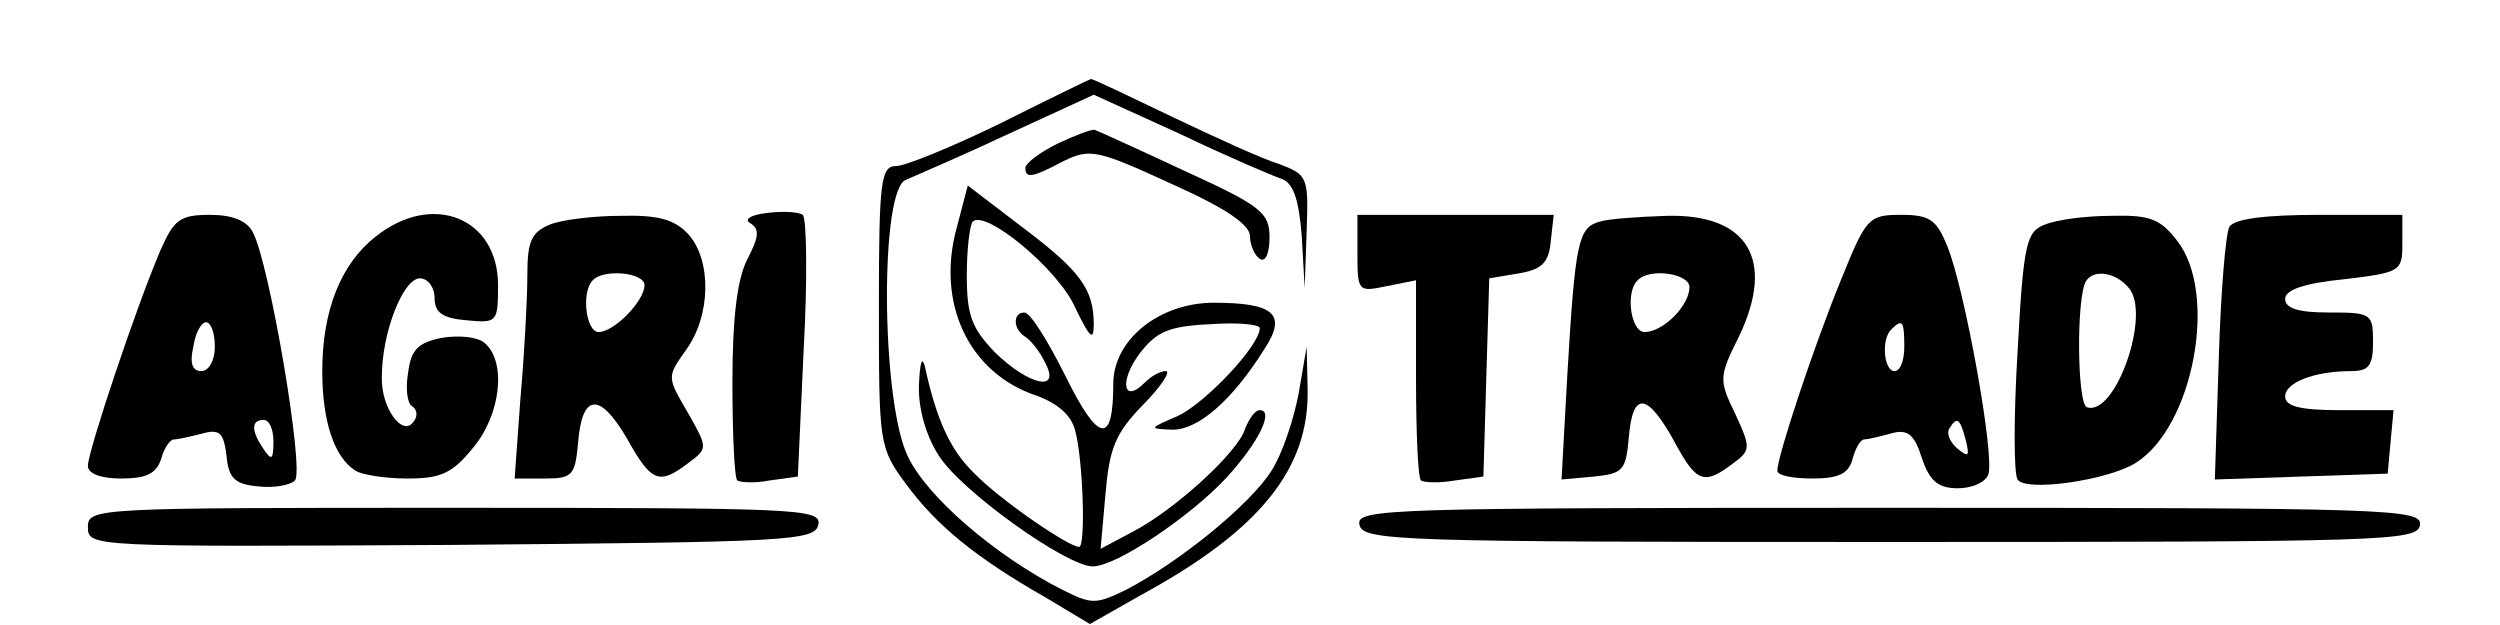 <?xml version="1.0" standalone="no"?>
<!DOCTYPE svg PUBLIC "-//W3C//DTD SVG 20010904//EN"
 "http://www.w3.org/TR/2001/REC-SVG-20010904/DTD/svg10.dtd">
<svg version="1.0" xmlns="http://www.w3.org/2000/svg"
 width="256pt" height="64pt" viewBox="0 0 256 64"
 preserveAspectRatio="xMidYMid meet">

<g transform="translate(0,64) scale(0.1,-0.1)"
fill="#000000" stroke="none">
<path d="M1025 514 c-49 -24 -98 -44 -107 -44 -16 0 -18 -14 -18 -143 0 -142
0 -145 28 -183 31 -42 71 -75 143 -116 l45 -27 53 30 c121 66 172 129 170 211
l-1 43 -8 -47 c-5 -27 -17 -63 -28 -80 -22 -35 -95 -94 -149 -122 -31 -15 -35
-15 -65 0 -69 35 -140 96 -159 138 -27 59 -28 274 -1 282 9 4 56 24 105 47
l87 40 88 -40 c48 -23 95 -43 104 -46 12 -4 18 -20 21 -59 l3 -53 2 58 c2 56
1 58 -28 69 -17 5 -67 28 -111 49 -44 21 -81 39 -82 38 -1 0 -42 -20 -92 -45z"/>
<path d="M1083 493 c-18 -9 -33 -20 -33 -25 0 -11 7 -10 39 7 27 13 34 12 110
-23 56 -25 81 -42 81 -54 0 -9 5 -20 10 -23 6 -4 10 6 10 22 0 25 -8 32 -87
68 -47 22 -89 41 -92 42 -3 1 -21 -6 -38 -14z"/>
<path d="M980 408 c-22 -78 12 -150 81 -173 22 -8 36 -20 40 -36 8 -29 11
-119 4 -119 -11 0 -82 49 -107 75 -25 24 -39 55 -51 110 -3 11 -5 3 -6 -19 -1
-23 7 -52 20 -72 22 -36 131 -114 158 -114 24 0 100 51 137 91 33 36 49 69 34
69 -5 0 -11 -9 -15 -19 -7 -24 -73 -84 -116 -106 l-32 -17 5 56 c4 47 10 62
38 91 19 19 29 35 24 35 -6 0 -15 -5 -22 -12 -22 -22 -26 2 -5 30 17 22 29 28
72 30 28 2 51 0 51 -4 0 -18 -56 -77 -84 -90 -30 -13 -30 -13 -5 -14 26 0 61
30 94 83 23 35 10 47 -52 47 -56 0 -103 -38 -103 -83 0 -63 -15 -61 -49 8 -18
36 -36 65 -42 65 -12 0 -12 -17 1 -25 5 -3 15 -15 20 -26 17 -31 -16 -24 -51
10 -24 25 -29 38 -29 79 0 27 3 51 6 55 13 13 88 -49 105 -88 15 -31 19 -35
19 -17 0 36 -14 55 -74 100 l-55 42 -11 -42z"/>
<path d="M786 422 c-18 -2 -25 -7 -17 -11 9 -6 8 -14 -4 -37 -10 -20 -15 -59
-15 -125 0 -53 2 -98 5 -101 3 -2 18 -3 33 0 l29 4 6 131 c4 72 3 134 -1 137
-4 3 -20 4 -36 2z"/>
<path d="M164 383 c-24 -56 -74 -205 -74 -220 0 -8 13 -13 34 -13 26 0 36 5
41 20 3 11 9 20 13 20 4 0 17 3 29 6 18 5 22 1 25 -23 2 -23 9 -29 32 -31 16
-2 33 1 38 6 10 10 -26 222 -43 254 -6 12 -21 18 -44 18 -31 0 -37 -5 -51 -37z
m56 -98 c0 -14 -6 -25 -14 -25 -9 0 -12 8 -8 25 2 14 8 25 13 25 5 0 9 -11 9
-25z m60 -97 c0 -19 -2 -20 -10 -8 -13 19 -13 30 0 30 6 0 10 -10 10 -22z"/>
<path d="M385 398 c-36 -28 -55 -76 -55 -138 0 -51 12 -88 34 -102 6 -4 30 -8
53 -8 34 0 46 5 67 31 29 34 35 89 12 108 -7 6 -26 8 -44 5 -24 -5 -31 -12
-34 -35 -3 -17 -1 -32 4 -35 5 -3 6 -10 2 -15 -11 -18 -34 13 -33 45 0 46 22
101 39 101 8 0 15 -9 15 -20 0 -15 8 -21 33 -23 31 -3 32 -2 32 36 0 69 -67
96 -125 50z"/>
<path d="M563 410 c-19 -8 -23 -17 -23 -52 0 -24 -3 -80 -7 -125 l-6 -83 31 0
c28 0 31 3 34 37 4 50 22 52 50 4 25 -45 33 -48 63 -25 20 15 20 15 -1 52 -21
36 -21 36 -2 63 26 35 27 92 3 119 -14 15 -30 20 -69 19 -28 0 -61 -4 -73 -9z
m97 -62 c0 -16 -31 -48 -47 -48 -13 0 -18 41 -6 53 11 12 53 8 53 -5z"/>
<path d="M1390 380 c0 -39 1 -39 30 -33 l30 6 0 -100 c0 -55 2 -102 5 -105 3
-2 18 -3 35 0 l29 4 3 102 3 101 30 5 c24 4 31 11 33 33 l3 27 -100 0 -101 0
0 -40z"/>
<path d="M1638 413 c-22 -6 -25 -21 -33 -156 l-6 -108 33 3 c30 3 33 6 36 41
4 47 19 45 47 -6 22 -41 30 -44 59 -22 19 14 19 16 3 51 -17 35 -17 38 4 80
37 78 9 125 -74 123 -29 -1 -60 -3 -69 -6z m92 -67 c0 -19 -27 -46 -46 -46
-14 0 -20 41 -7 53 12 13 53 7 53 -7z"/>
<path d="M1885 353 c-27 -66 -65 -180 -65 -195 0 -5 16 -8 36 -8 27 0 37 5 41
20 3 11 8 20 12 20 3 0 16 3 27 6 17 5 24 0 32 -25 8 -24 17 -31 37 -31 14 0
28 6 31 14 7 18 -24 190 -42 234 -11 27 -18 32 -47 32 -34 0 -36 -3 -62 -67z
m65 -68 c0 -14 -4 -25 -10 -25 -11 0 -14 33 -3 43 11 11 13 8 13 -18z m63 -96
c4 -16 3 -18 -9 -8 -7 6 -11 15 -8 20 8 13 11 11 17 -12z"/>
<path d="M2094 410 c-19 -7 -22 -19 -28 -130 -4 -66 -4 -125 0 -131 8 -13 92
-1 121 17 59 37 85 174 42 228 -17 22 -28 26 -67 25 -26 0 -56 -4 -68 -9z m86
-65 c23 -27 -14 -132 -43 -122 -10 3 -11 112 -1 129 8 13 31 9 44 -7z"/>
<path d="M2283 408 c-4 -7 -9 -68 -11 -136 l-4 -123 88 3 89 3 3 33 3 32 -55
0 c-41 0 -56 4 -56 14 0 14 29 26 68 26 18 0 22 6 22 30 0 29 -2 30 -45 30
-31 0 -45 4 -45 14 0 9 19 16 60 20 58 7 60 8 60 36 l0 30 -84 0 c-57 0 -87
-4 -93 -12z"/>
<path d="M90 100 c0 -20 5 -20 372 -18 346 3 373 4 376 21 3 16 -20 17 -372
17 -370 0 -376 0 -376 -20z"/>
<path d="M1392 103 c3 -17 37 -18 543 -18 506 0 540 1 543 17 3 17 -28 18
-543 18 -515 0 -546 -1 -543 -17z"/>
</g>
</svg>
